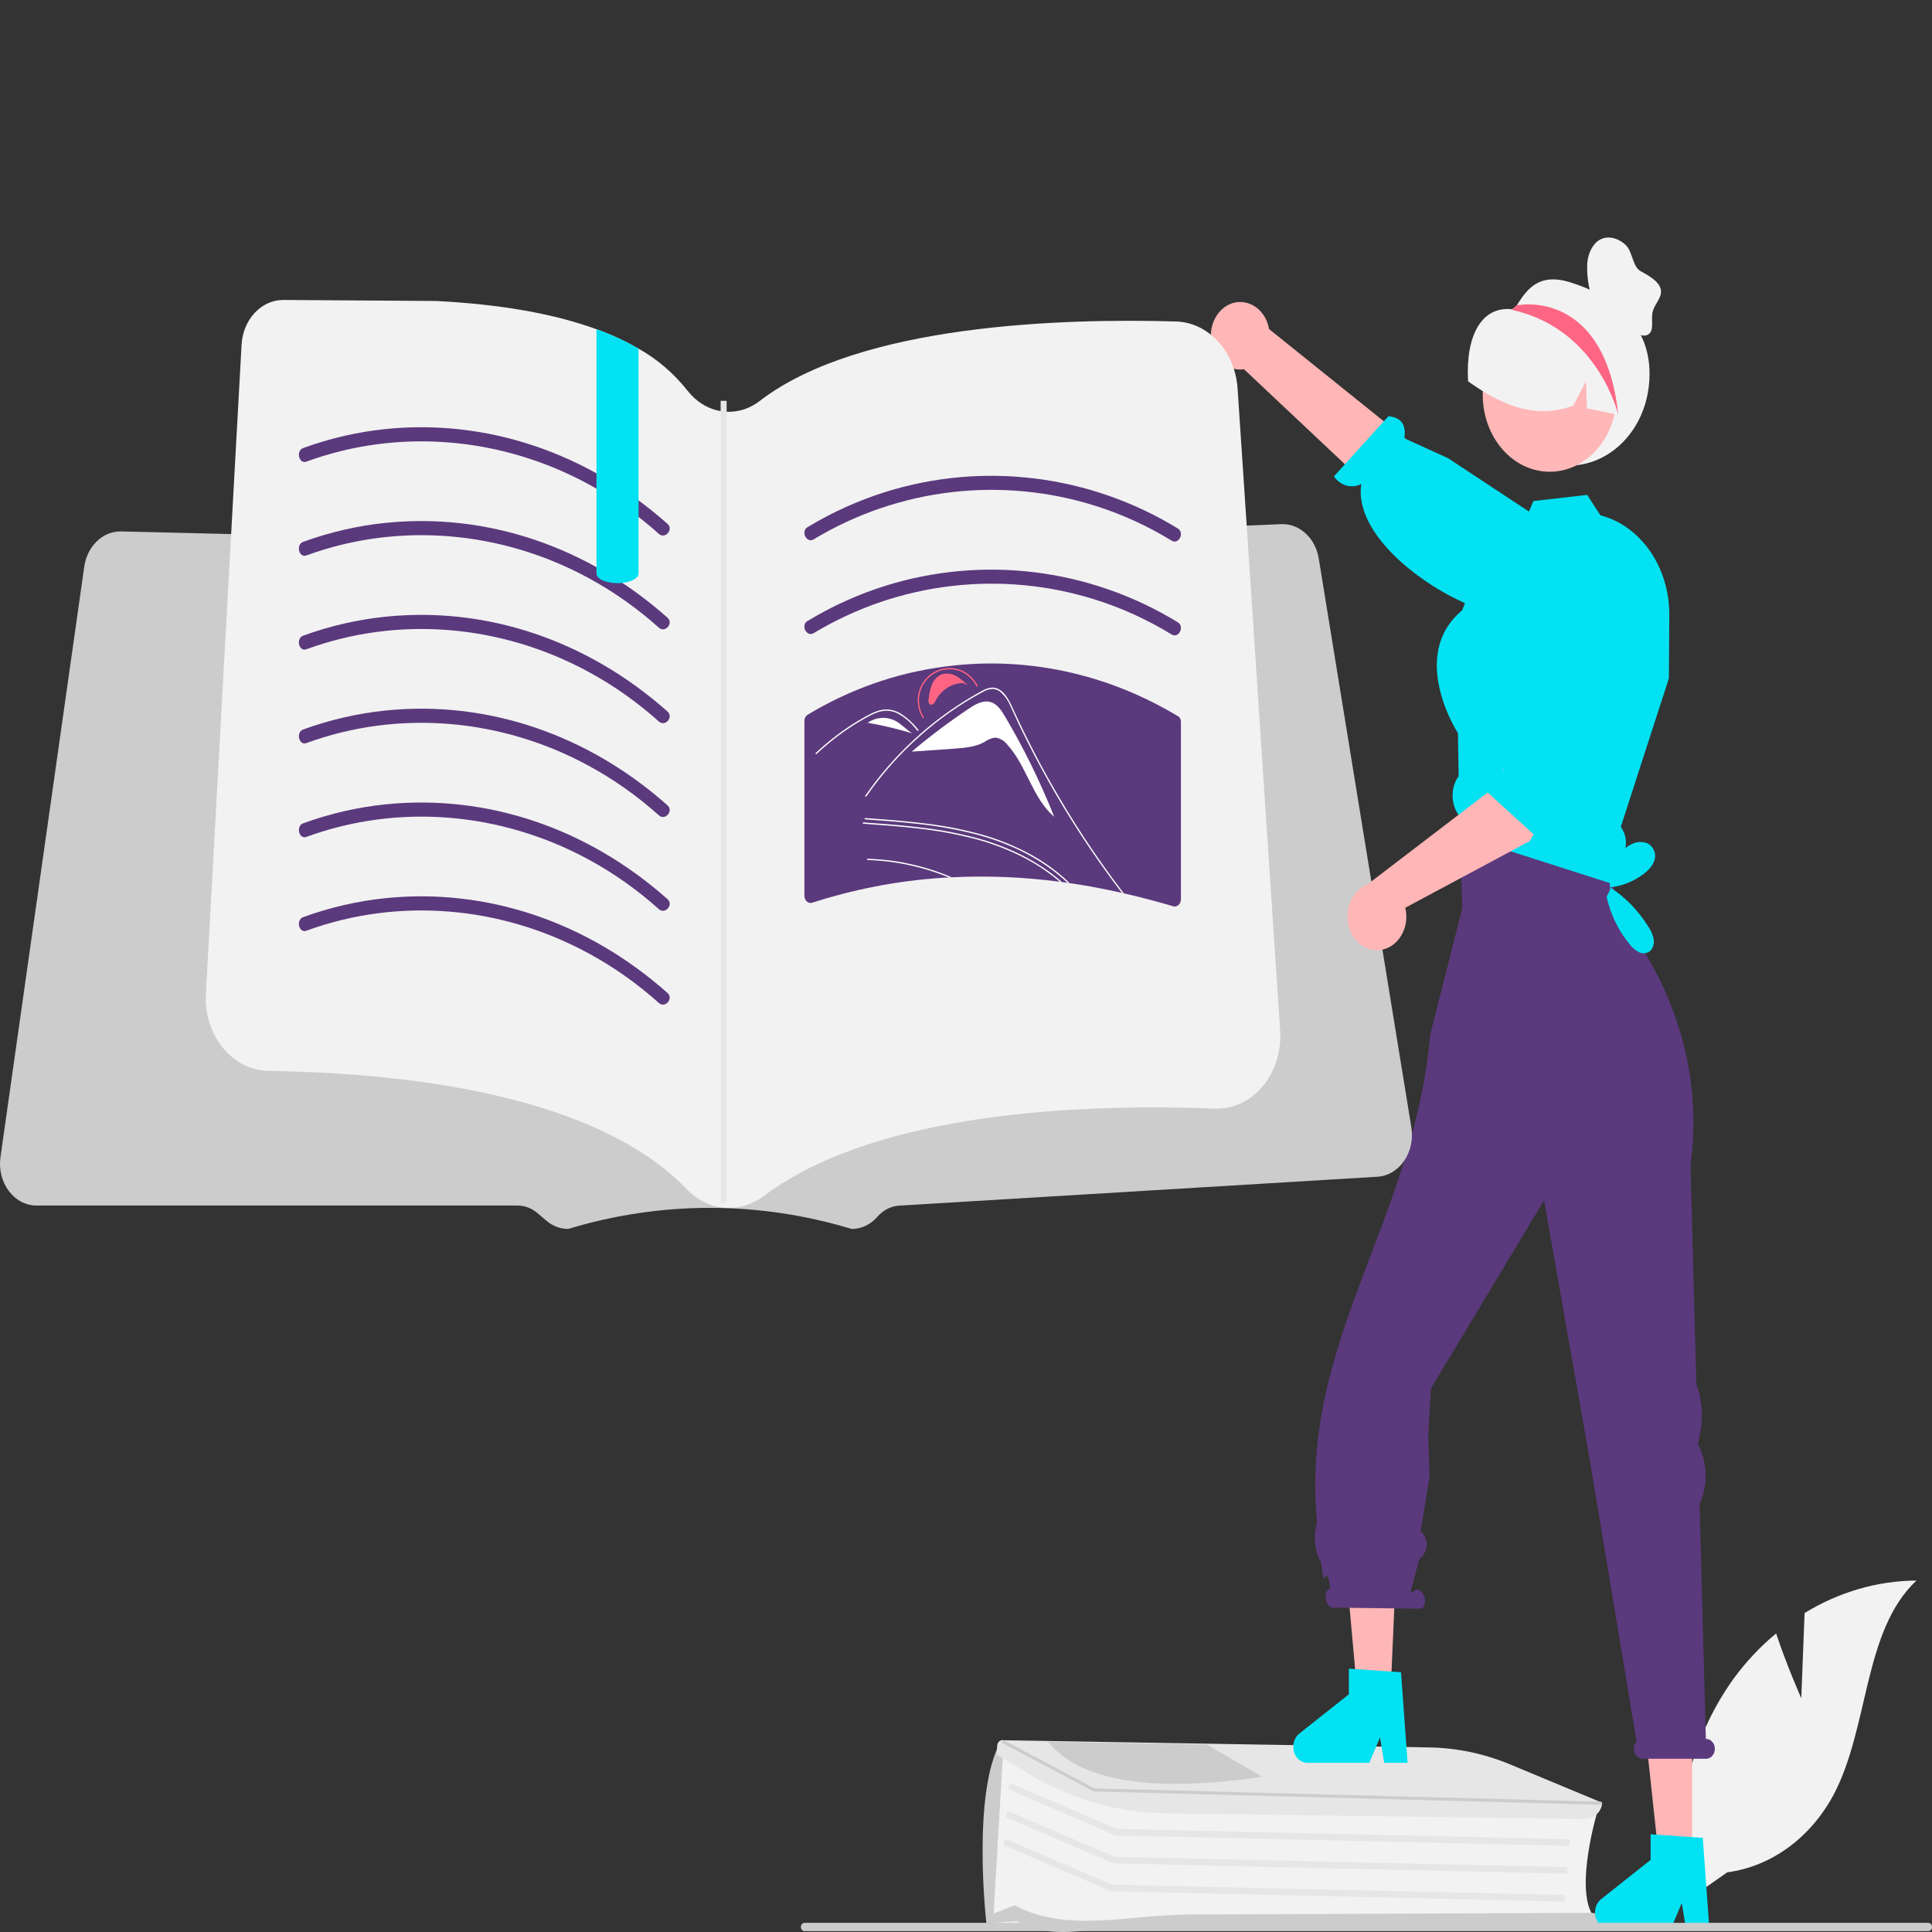 <?xml version="1.0" encoding="utf-8"?>
<svg viewBox="0 0 500 500" xmlns="http://www.w3.org/2000/svg">
  <rect x="0" y="0" width="500" height="500" fill="#333333" stroke="none"/>
  <path d="M 466.171 439.501 L 467.026 417.456 C 475.935 411.992 485.872 409.106 495.975 409.049 C 482.072 422.09 483.809 447.227 474.382 464.763 C 468.353 475.79 458.28 483.071 447.006 484.553 L 435.371 492.724 C 432.139 472.063 436.959 450.812 448.556 434.573 C 451.81 430.108 455.541 426.131 459.661 422.736 C 462.448 431.164 466.171 439.501 466.171 439.501 Z" fill="#f2f2f2" style=""/>
  <path d="M 289.73 498.213 C 283.804 497.729 282.258 499.07 273.292 498.213 L 256.854 498.213 L 258.992 453.087 L 284.87 464.982 L 413.472 468.604 L 413.397 468.854 C 413.337 469.046 407.627 488.206 412.091 495.46 L 412.277 495.76 L 411.915 495.764 L 293.944 497.005 C 292.655 497.019 291.009 498.316 289.73 498.213 Z" fill="#f2f2f2" style=""/>
  <path d="M 296.4 498.803 C 284.952 497.868 273.099 502.973 263.205 497.211 L 255.295 497.759 L 255.273 497.683 C 255.212 497.474 251.477 463.753 259.029 450.679 L 259.36 450.103 L 259.621 453.2 L 257.132 495.206 L 262.649 493.093 C 276.053 500.33 291.992 495.551 307.332 495.483 L 411.723 495.042 C 413.91 495.033 415.733 496.748 415.79 498.864 L 415.796 499.07 L 302.706 499.06 C 300.597 499.06 298.494 498.973 296.4 498.803 Z" fill="#ccc" style=""/>
  <polygon points="406.22 477.704 288.744 475.026 288.624 474.974 260.868 463.042 261.392 461.437 289.029 473.319 406.25 475.989 406.22 477.704" fill="#e6e6e6" style=""/>
  <polygon points="405.594 484.92 288.117 482.241 287.997 482.19 260.241 470.256 260.765 468.652 288.403 480.534 405.624 483.206 405.594 484.92" fill="#e6e6e6" style=""/>
  <polygon points="404.967 492.138 287.49 489.458 287.369 489.406 259.614 477.473 260.138 475.867 287.776 487.751 404.997 490.423 404.967 492.138" fill="#e6e6e6" style=""/>
  <path d="M 297.212 469.07 C 286.319 468.226 275.7 464.787 266.03 458.976 L 257.888 454.022 L 258.099 451.572 C 258.223 450.828 258.815 450.31 259.474 450.372 L 260.192 450.38 L 369.75 452.23 C 376.921 452.332 384.025 453.812 390.771 456.607 L 414.642 466.55 L 414.629 466.694 C 414.429 469.002 412.4 470.784 410.011 470.753 L 302.093 469.301 C 300.46 469.279 298.834 469.202 297.212 469.07 Z" fill="#e6e6e6" style=""/>
  <polygon points="414.413 467.079 414.388 467.077 283.008 463.624 282.917 463.576 259.229 450.993 259.469 450.572 260.189 450.581 283.227 462.827 413.389 466.244 414.433 466.274 414.413 467.079" fill="#ccc" style=""/>
  <path d="M 312.275 451.463 L 310.608 451.436 L 272.954 450.797 L 271.172 450.769 C 279.775 461.275 298.797 463.904 326.68 459.834 L 312.275 451.463 Z" fill="#ccc" style=""/>
  <polygon points="418.136 200.165 420.433 206.295 416.678 228.061 378.382 221.953 378.687 195.409 379.456 189.598 418.136 200.165" fill="#ffb6b6" style=""/>
  <polygon points="437.922 482.271 429.472 482.271 425.452 444.885 437.922 444.885 437.922 482.271" fill="#ffb6b6" style=""/>
  <path d="M 412.789 494.923 C 412.792 497.21 414.406 499.062 416.4 499.064 L 432.474 499.064 L 435.244 492.503 L 436.32 499.064 L 442.379 499.064 L 440.675 475.629 L 437.922 475.443 L 428.669 474.811 L 427.177 474.705 L 427.177 481.344 L 414.348 491.512 C 413.372 492.286 412.788 493.561 412.789 494.923 Z" style="fill: rgb(2, 226, 242);"/>
  <polygon points="359.827 439.414 351.379 439.414 346.408 384.374 362.284 383.288 359.827 439.414" fill="#ffb6b6" style=""/>
  <path d="M 334.695 452.068 C 334.697 454.353 336.312 456.206 338.305 456.208 L 354.379 456.208 L 357.149 449.645 L 358.225 456.208 L 364.284 456.208 L 362.58 432.772 L 360.123 432.607 L 350.71 431.955 L 349.082 431.848 L 349.082 438.487 L 336.253 448.655 C 335.277 449.43 334.694 450.705 334.695 452.068 Z" style="fill: rgb(2, 226, 242);"/>
  <path d="M 441.507 450.032 L 441.475 450.032 L 439.851 389.245 C 441.986 384.52 441.917 378.881 439.668 374.225 L 439.436 373.741 L 440.04 370.534 C 440.814 366.413 440.458 362.118 439.02 358.238 L 437.505 301.536 C 442.921 261.274 417.112 235.015 417.112 235.015 L 419.484 213.912 L 377.738 215 L 378.448 235.015 L 370.147 267.73 C 365.779 316.552 336.379 347.239 340.849 393.925 C 340.858 394.06 340.839 394.195 340.797 394.321 C 339.88 397.518 340.185 401.013 341.636 403.939 C 341.822 404.308 341.95 404.713 342.014 405.133 C 342.934 413.317 343.054 402.963 344.275 411.077 L 344.038 411.214 C 343.183 411.552 342.815 412.911 343.219 414.247 C 343.621 415.585 344.64 416.395 345.495 416.056 L 367.81 416.33 C 368.665 415.992 369.033 414.634 368.629 413.296 C 368.228 411.958 367.207 411.15 366.354 411.487 L 364.965 412.294 L 367.288 403.575 L 368.102 402.703 C 369.771 400.918 369.55 397.814 367.653 396.36 L 369.966 382.194 L 369.637 371.479 L 370.315 359.326 L 399.596 310.652 L 411.443 377.883 L 423.542 450.708 C 422.969 451.302 422.706 452.197 422.849 453.068 C 423.078 454.303 424.039 455.177 425.14 455.155 L 441.567 455.155 C 443.044 455.154 444.114 453.54 443.721 451.905 C 443.437 450.78 442.53 450.01 441.507 450.032 Z" style="fill: rgb(91, 57, 125);"/>
  <path d="M 426.899 96.732 C 426.906 114.983 409.686 126.397 395.904 117.278 C 384.265 109.576 382.026 91.384 391.35 80.287 L 391.45 80.173 C 391.614 79.973 391.78 79.775 391.954 79.585 C 391.959 79.585 391.962 79.58 391.962 79.576 C 392.199 79.377 392.418 79.152 392.615 78.902 C 395.406 74.43 398.569 70.679 406.232 73.021 C 417.262 76.395 426.899 83.634 426.899 96.732 Z" style="fill: rgb(242, 242, 242);"/>
  <path d="M 313.364 86.582 C 313.165 91.984 317.271 96.28 321.942 95.556 L 375.244 145.737 L 383.384 129.323 L 328.43 85.156 C 327.264 78.57 320.319 75.9 315.929 80.353 C 314.366 81.938 313.44 84.189 313.364 86.582 Z" fill="#ffb6b6" style=""/>
  <path d="M 397.75 160.537 C 397.75 160.537 397.734 158.73 389.26 158.8 C 378.742 158.886 349.775 141.564 352.309 125.249 C 349.835 126.531 346.916 125.729 345.218 123.298 L 359.32 107.724 C 363.746 108.066 363.791 111.463 363.412 113.414 L 374.745 118.58 L 404.264 138.034 L 399.053 157.575 L 397.75 160.537 Z" style="fill: rgb(2, 226, 242);"/>
  <circle cx="417.933" cy="47.54" r="23.195" fill="#ffb7b7" style="" transform="matrix(0.747, 0, 0, 0.857, 88.866, 61.467)"/>
  <path d="M 377.319 201.105 C 375.346 204.126 375.487 208.319 377.658 211.157 C 377.666 211.74 377.743 212.303 378.464 214.394 C 378.558 214.596 378.668 214.788 378.794 214.967 C 378.817 215.011 378.842 215.053 378.869 215.093 C 379.628 216.219 380.683 217.034 381.879 217.416 L 413.603 227.574 L 417.797 228.916 L 418.534 229.149 L 418.941 222.576 C 420.89 220.725 421.369 217.517 420.068 215.026 L 419.484 213.918 L 422.89 203.409 L 423.22 202.369 L 431.906 175.55 L 431.913 173.762 L 431.931 171.915 L 432.015 159.026 C 432.024 150.791 428.668 143.028 422.949 138.049 C 420.379 135.798 417.417 134.206 414.264 133.383 L 414.195 133.375 L 410.765 128.076 L 396.842 129.671 L 395.689 132.383 L 394.291 135.648 L 384.2 142.54 L 380.751 151.735 L 378.42 157.957 C 374.811 160.93 372.658 164.751 372.039 169.301 C 370.717 178.962 376.615 188.635 377.319 189.743 L 377.498 200.833 L 377.319 201.105 Z" style="fill: rgb(2, 226, 242);"/>
  <path d="M 419.278 107.429 C 419.119 107.401 418.963 107.363 418.805 107.334 C 416.102 106.785 413.399 106.245 410.704 105.685 L 410.456 98.676 L 407.19 104.954 C 399.741 107.79 392.772 106.187 386.215 102.65 C 384.054 101.473 381.955 100.144 379.932 98.676 C 379.268 86.823 383.444 79.234 391.218 80.03 C 391.501 80.059 391.706 79.727 391.954 79.585 C 391.959 79.585 391.962 79.58 391.962 79.576 C 392.383 79.348 392.814 79.13 393.244 78.931 C 400.113 75.852 407.915 77.586 413.284 83.387 C 418.573 89.182 420.956 98.752 419.278 107.429 Z" style="fill: rgb(242, 242, 242);"/>
  <path d="M 418.805 107.334 C 418.805 107.334 413.672 85.351 391.664 80.277 C 391.64 80.268 391.557 80.231 391.45 80.173 C 391.383 80.126 391.3 80.079 391.218 80.03 C 391.465 79.868 391.706 79.727 391.954 79.585 C 391.959 79.585 391.962 79.58 391.962 79.576 C 392.176 79.348 392.392 79.12 392.615 78.902 L 393.244 78.931 C 393.244 78.931 415.325 74.919 418.805 107.334 Z" fill="#fd6584" style=""/>
  <path d="M 427.272 245.913 C 426.441 246.728 425.284 246.942 424.272 246.47 C 423.284 245.989 422.406 245.252 421.707 244.318 C 418.858 240.889 416.819 236.677 415.791 232.087 L 416.742 230.147 C 415.972 225.217 418.301 220.339 422.335 218.426 C 423.449 217.883 424.684 217.759 425.863 218.073 C 427.053 218.412 427.987 219.473 428.294 220.836 C 428.66 222.911 427.154 224.785 425.628 225.977 C 422.969 228.047 419.894 229.308 416.694 229.644 C 420.609 232.176 423.992 235.658 426.61 239.851 C 427.214 240.725 427.66 241.729 427.92 242.804 C 428.174 243.901 427.932 245.069 427.272 245.913 Z" style="fill: rgb(2, 226, 242);"/>
  <path id="be339808-9edc-488a-82d9-9b8c80f783b0-108" data-name="f02c4e45-f306-4b42-b3ad-5ddd3016d7d2" d="M 208.203 499.77 L 499.067 499.77 C 499.785 499.77 500.233 498.879 499.873 498.166 C 499.707 497.835 499.4 497.632 499.067 497.632 L 208.203 497.632 C 207.485 497.632 207.037 498.522 207.395 499.235 C 207.561 499.567 207.869 499.77 208.203 499.77 Z" fill="#ccc" style=""/>
  <path d="M 285.448 224.983 L 285.448 225.542 C 284.402 224.134 283.333 222.737 282.275 221.341 C 281.83 220.758 281.385 220.176 280.94 219.592 C 279.056 217.14 277.163 214.696 275.258 212.26 C 273.343 209.832 271.426 207.403 269.49 204.988 C 269.024 204.405 268.558 203.821 268.082 203.239 C 267.7 202.751 267.287 202.296 266.845 201.88 C 266.397 201.453 265.883 201.128 265.33 200.921 C 264.695 200.719 264.024 200.709 263.383 200.897 C 262.654 201.09 261.954 201.394 261.246 201.65 C 260.515 201.929 259.795 202.195 259.065 202.463 C 257.604 203.008 256.155 203.555 254.693 204.101 C 254.62 204.136 254.537 204.095 254.506 204.01 L 254.504 204.005 C 254.468 203.906 254.519 203.795 254.61 203.774 C 254.97 203.64 255.34 203.506 255.711 203.372 C 257.182 202.814 258.641 202.268 260.113 201.722 C 260.844 201.442 261.574 201.175 262.305 200.909 C 262.981 200.613 263.696 200.449 264.42 200.422 C 265.603 200.519 266.711 201.117 267.533 202.098 C 267.987 202.584 268.4 203.093 268.812 203.616 C 269.3 204.223 269.786 204.83 270.273 205.437 C 272.23 207.889 274.175 210.35 276.104 212.819 C 278.04 215.294 279.96 217.775 281.862 220.26 C 281.999 220.443 282.137 220.625 282.275 220.807 C 283.344 222.19 284.392 223.586 285.448 224.983 Z" fill="#fff" style=""/>
  <path d="M 266.68 204.117 C 266.279 203.526 265.748 203.072 265.138 202.802 L 264.536 202.827 C 269.26 211.259 275.449 218.482 282.716 224.047 C 277.37 217.405 272.025 210.76 266.68 204.117 Z" fill="#fff" style=""/>
  <path d="M 365.256 291.741 L 341.281 144.477 C 340.436 139.478 336.687 135.815 332.251 135.651 C 332.057 135.645 331.863 135.645 331.668 135.651 L 315.336 136.323 L 313.578 136.398 L 305.428 136.734 L 303.669 136.803 L 298.425 137.019 L 192.702 141.375 C 192.542 141.383 192.377 141.383 192.219 141.38 L 168.528 140.812 L 159.761 140.604 L 159.48 140.599 L 153.01 140.44 L 96.622 139.096 L 81.673 138.736 L 74.302 138.563 L 72.535 138.518 L 64.129 138.32 L 62.368 138.275 L 53.769 138.072 L 52.005 138.027 L 42.557 137.8 L 41.076 137.766 L 32.649 137.563 L 31.317 137.534 L 31.123 137.534 C 26.504 137.557 22.571 141.392 21.809 146.619 L 0.126 299.432 C -0.811 306.015 3.62 311.993 9.437 311.993 L 133.962 311.993 C 135.795 312 137.578 312.675 139.055 313.922 L 141.415 315.929 C 143.043 317.301 145.009 318.046 147.028 318.054 C 171.08 310.772 196.365 310.772 220.416 318.054 C 222.921 318.06 225.323 316.918 227.09 314.88 C 228.585 313.166 230.58 312.147 232.69 312.019 L 356.476 304.537 C 362.173 304.195 366.305 298.175 365.256 291.741 Z" fill="#ccc" style=""/>
  <path d="M 331.333 268.776 C 331.003 279.168 323.393 287.287 314.334 286.914 C 307.147 286.622 298.569 286.476 289.259 286.7 C 258.856 287.445 220.66 292.245 197.685 309.508 C 194.797 311.681 191.385 312.756 187.933 312.576 C 187.68 312.559 187.433 312.543 187.178 312.516 C 183.6 312.141 180.23 310.427 177.584 307.638 C 164.927 294.353 135.899 278.265 69.452 277.134 C 69.176 277.134 68.908 277.116 68.638 277.099 C 59.587 276.447 52.713 267.493 53.291 257.111 L 59.821 138.218 L 60.8 120.399 L 62.519 89.225 C 62.879 82.71 67.588 77.634 73.278 77.629 L 73.345 77.629 L 112.932 77.894 C 129.608 78.76 143.421 81.197 154.37 85.206 C 158.11 86.536 161.747 88.216 165.249 90.228 C 170.031 92.887 174.327 96.567 177.906 101.071 C 180.136 103.948 183.179 105.833 186.498 106.394 C 187.014 106.482 187.532 106.536 188.053 106.556 C 191.116 106.702 194.137 105.709 196.668 103.728 C 222.529 83.852 275.227 82.343 304.33 83.2 C 312.764 83.426 319.668 90.957 320.29 100.608 L 321.47 118.343 L 322.643 136.025 L 329.413 238.22 L 331.295 266.652 C 331.341 267.358 331.354 268.068 331.333 268.776 Z" fill="#f2f2f2" style=""/>
  <path d="M 79.3 119.465 C 103.157 110.734 129.77 113.046 152.369 125.345 C 158.817 128.837 164.908 133.14 170.528 138.174 C 172.117 139.605 174.38 137.046 172.773 135.599 C 152.015 117.13 125.933 108.357 99.77 111.041 C 92.53 111.784 85.383 113.43 78.456 115.953 C 76.517 116.662 77.347 120.18 79.3 119.465 Z" style="fill: rgb(91, 57, 125);"/>
  <path d="M 210.569 139.587 C 232.749 126.214 259.308 123.298 283.422 130.888 C 290.298 133.048 296.941 136.079 303.232 139.924 C 305.034 141.028 306.639 137.885 304.834 136.781 C 281.851 122.712 254.262 119.473 229.164 127.314 C 222.162 129.506 215.39 132.566 208.967 136.442 C 207.157 137.533 208.76 140.679 210.569 139.587 Z" style="fill: rgb(91, 57, 125);"/>
  <path d="M 210.569 163.868 C 232.749 150.495 259.308 147.579 283.422 155.171 C 290.298 157.33 296.941 160.36 303.232 164.206 C 305.034 165.309 306.639 162.165 304.834 161.061 C 281.851 146.991 254.262 143.753 229.164 151.597 C 222.162 153.788 215.39 156.847 208.967 160.724 C 207.157 161.814 208.76 164.959 210.569 163.868 Z" style="fill: rgb(91, 57, 125);"/>
  <path d="M 305.61 186.846 C 305.645 186.207 305.335 185.608 304.829 185.337 C 286.416 174.277 265.541 169.792 244.889 172.459 C 244.759 172.469 244.64 172.493 244.5 172.505 L 244.494 172.505 C 244.368 172.518 244.241 172.54 244.117 172.57 C 231.832 174.192 219.916 178.405 208.968 184.999 C 208.483 185.331 208.184 185.931 208.185 186.578 L 208.185 231.874 C 208.202 233.068 209.189 233.927 210.195 233.623 C 210.682 233.462 211.17 233.307 211.667 233.159 C 222.735 229.722 234.097 227.683 245.552 227.078 C 245.795 227.067 246.038 227.054 246.292 227.043 C 255.621 226.583 264.969 226.97 274.245 228.195 C 274.439 228.208 274.632 228.232 274.825 228.268 C 275.302 228.326 275.787 228.392 276.265 228.463 C 276.457 228.487 276.639 228.511 276.814 228.547 C 278.669 228.814 280.509 229.116 282.353 229.444 C 285.016 229.931 287.68 230.474 290.342 231.073 C 290.508 231.108 290.679 231.156 290.849 231.192 C 295.124 232.167 299.379 233.295 303.611 234.543 C 304.62 234.842 305.606 233.978 305.622 232.784 L 305.622 186.918 C 305.624 186.894 305.619 186.869 305.61 186.846 Z" style="fill: rgb(91, 57, 125);"/>
  <path d="M 247.376 174.928 C 246.213 174.273 244.881 174.14 243.636 174.55 C 242.527 175.028 241.628 175.996 241.145 177.239 C 240.712 178.418 240.437 179.664 240.324 180.937 C 240.259 181.436 240.254 182.068 240.693 182.301 C 241.017 182.436 241.381 182.354 241.635 182.087 C 241.862 181.832 242.048 181.533 242.187 181.205 C 243.734 178.443 246.404 176.779 249.266 176.79 L 250.437 177.325 C 249.517 176.374 248.486 175.567 247.376 174.928 Z" fill="#ff6582" style=""/>
  <path d="M 260.064 185.367 C 259.153 183.831 258.075 182.191 256.388 181.689 C 254.432 181.108 252.425 182.262 250.721 183.401 C 245.656 186.785 240.752 190.475 236.027 194.456 L 236.031 194.517 L 246.997 193.745 C 249.638 193.558 252.369 193.346 254.704 192.071 C 255.542 191.468 256.479 191.069 257.455 190.895 C 258.68 190.972 259.828 191.605 260.644 192.657 C 265.697 198.153 267.16 206.554 272.83 211.382 C 269.222 202.312 264.951 193.61 260.064 185.367 Z" fill="#fff" style=""/>
  <path d="M 246.294 227.042 C 246.04 227.054 245.797 227.067 245.554 227.078 C 243.787 226.35 241.977 225.706 240.145 225.147 C 238.96 224.783 237.753 224.456 236.547 224.177 C 235.182 223.837 233.806 223.57 232.431 223.339 C 229.811 222.903 227.171 222.648 224.525 222.575 C 224.414 222.588 224.332 222.46 224.377 222.343 C 224.403 222.279 224.463 222.24 224.525 222.248 C 224.863 222.248 225.202 222.258 225.53 222.284 C 228.182 222.395 230.825 222.692 233.447 223.169 C 234.811 223.424 236.177 223.728 237.531 224.067 C 238.76 224.384 239.987 224.735 241.192 225.124 C 242.918 225.682 244.619 226.321 246.294 227.042 Z" fill="#fff" style=""/>
  <path d="M 276.816 228.548 C 276.637 228.511 276.456 228.487 276.266 228.462 C 275.535 227.77 274.795 227.116 274.023 226.472 C 273.059 225.67 272.065 224.917 271.047 224.213 C 268.798 222.647 266.449 221.275 264.021 220.109 C 260.182 218.276 256.208 216.838 252.146 215.813 C 247.513 214.648 242.824 213.804 238.103 213.287 C 233.382 212.728 228.641 212.388 223.899 212.048 C 223.699 212.036 223.689 211.697 223.899 211.709 C 224.493 211.758 225.085 211.793 225.689 211.842 C 230.483 212.182 235.278 212.57 240.038 213.189 C 244.762 213.771 249.445 214.704 254.062 215.982 C 258.003 217.097 261.849 218.612 265.555 220.51 C 267.687 221.609 269.752 222.87 271.736 224.286 C 272.995 225.197 274.212 226.167 275.377 227.201 C 275.863 227.636 276.351 228.074 276.816 228.548 Z" fill="#fff" style=""/>
  <path d="M 274.826 228.269 C 274.633 228.232 274.44 228.208 274.245 228.195 C 274.023 227.99 273.789 227.795 273.556 227.6 C 271.928 226.262 270.227 225.043 268.465 223.947 C 266.866 222.948 265.224 222.046 263.544 221.238 C 259.707 219.399 255.733 217.962 251.671 216.941 C 247.037 215.777 242.348 214.934 237.626 214.416 C 232.906 213.858 228.166 213.517 223.425 213.177 C 223.223 213.153 223.223 212.825 223.425 212.838 C 224.027 212.886 224.619 212.923 225.212 212.971 C 230.007 213.311 234.801 213.7 239.564 214.319 C 244.285 214.899 248.97 215.831 253.586 217.111 C 257.528 218.223 261.374 219.739 265.079 221.641 C 266.475 222.368 267.842 223.157 269.174 224.02 C 271.151 225.264 273.042 226.685 274.826 228.269 Z" fill="#fff" style=""/>
  <path d="M 290.849 231.195 C 290.681 231.158 290.511 231.11 290.341 231.073 C 290.151 230.842 289.972 230.599 289.791 230.356 C 288.882 229.154 287.982 227.941 287.092 226.714 C 283.589 221.93 280.266 217.002 277.134 211.976 C 274.446 207.678 271.895 203.294 269.483 198.827 C 268.328 196.716 267.217 194.577 266.127 192.417 C 265.281 190.742 264.455 189.063 263.651 187.379 C 263.417 186.894 263.195 186.407 262.974 185.922 C 262.454 184.781 261.936 183.628 261.386 182.498 C 260.788 181.116 259.909 179.917 258.825 179.001 C 258.282 178.585 257.654 178.339 257.004 178.286 C 256.087 178.29 255.185 178.557 254.379 179.063 C 248.458 182.226 242.872 186.156 237.733 190.779 C 232.712 195.259 228.17 200.405 224.208 206.112 C 224.08 206.282 223.804 206.124 223.921 205.941 C 224.398 205.262 224.884 204.583 225.371 203.914 C 229.18 198.744 233.471 194.067 238.165 189.965 C 238.176 189.952 238.198 189.94 238.209 189.929 C 238.621 189.553 239.033 189.189 239.456 188.836 C 242.078 186.621 244.807 184.579 247.628 182.717 C 249.067 181.757 250.538 180.848 252.041 179.985 C 252.411 179.768 252.792 179.549 253.173 179.343 C 253.554 179.124 253.935 178.917 254.317 178.71 C 255.07 178.269 255.895 178.01 256.739 177.946 C 259.682 177.897 261.194 181.296 262.243 183.59 C 262.571 184.308 262.91 185.024 263.238 185.741 C 264.507 188.447 265.83 191.143 267.207 193.802 C 268.042 195.452 268.911 197.092 269.788 198.719 C 271.047 201.037 272.339 203.332 273.683 205.613 C 273.683 205.621 273.687 205.626 273.693 205.626 C 275.249 208.322 276.869 210.968 278.542 213.603 C 281.409 218.107 284.415 222.51 287.558 226.811 C 288.638 228.292 289.736 229.753 290.849 231.195 Z" fill="#fff" style=""/>
  <path d="M 253.092 177.575 L 252.799 177.723 C 251.438 175.084 249.015 173.403 246.346 173.241 C 242.013 172.887 238.207 176.2 237.861 180.624 C 237.721 182.447 238.18 184.262 239.15 185.714 L 238.878 185.899 C 237.869 184.387 237.39 182.494 237.536 180.597 C 237.896 175.991 241.86 172.542 246.372 172.91 C 249.151 173.078 251.674 174.829 253.092 177.575 Z" fill="#ff6582" style=""/>
  <path d="M 231.681 186.527 C 229.375 185.377 226.727 185.57 224.565 187.046 C 228.455 187.731 232.309 188.65 236.112 189.798 C 234.539 188.855 233.306 187.379 231.681 186.527 Z" fill="#fff" style=""/>
  <path d="M 224.543 187.042 L 224.115 187.398 C 224.26 187.273 224.41 187.157 224.565 187.046 L 224.543 187.042 Z" fill="#fff" style=""/>
  <path d="M 237.439 189.102 C 237.268 188.91 237.098 188.716 236.928 188.52 C 235.609 186.877 234.023 185.544 232.258 184.602 C 231.359 184.167 230.395 183.939 229.42 183.93 C 228.413 183.956 227.417 184.18 226.475 184.587 C 226.029 184.767 225.596 184.972 225.169 185.191 C 224.681 185.441 224.201 185.709 223.724 185.979 C 222.828 186.485 221.944 187.015 221.07 187.565 C 219.335 188.661 217.653 189.84 216.025 191.103 C 215.181 191.759 214.354 192.435 213.546 193.132 C 212.793 193.781 212.057 194.446 211.335 195.13 C 211.179 195.275 210.948 195.04 211.104 194.895 C 211.294 194.712 211.487 194.534 211.679 194.356 C 212.223 193.854 212.775 193.363 213.335 192.88 C 214.359 191.998 215.408 191.15 216.484 190.337 C 218.158 189.072 219.889 187.892 221.677 186.798 C 222.572 186.251 223.477 185.728 224.396 185.227 C 224.674 185.076 224.954 184.929 225.237 184.789 C 225.886 184.456 226.554 184.179 227.239 183.957 C 228.218 183.634 229.245 183.532 230.26 183.655 C 231.231 183.797 232.174 184.13 233.047 184.64 C 234.778 185.751 236.34 187.179 237.669 188.868 C 237.808 189.027 237.579 189.264 237.439 189.102 Z" fill="#fff" style=""/>
  <path d="M 79.3 143.746 C 103.157 135.015 129.77 137.326 152.369 149.627 C 158.817 153.118 164.908 157.421 170.528 162.455 C 172.117 163.887 174.38 161.326 172.773 159.88 C 152.015 141.412 125.933 132.638 99.77 135.322 C 92.53 136.065 85.383 137.712 78.456 140.233 C 76.517 140.943 77.347 144.461 79.3 143.746 Z" style="fill: rgb(91, 57, 125);"/>
  <path d="M 79.3 168.026 C 103.157 159.295 129.77 161.608 152.369 173.907 C 158.817 177.398 164.908 181.701 170.528 186.737 C 172.117 188.168 174.38 185.608 172.773 184.161 C 152.015 165.692 125.933 156.919 99.77 159.602 C 92.53 160.346 85.383 161.993 78.456 164.515 C 76.517 165.225 77.347 168.741 79.3 168.026 Z" style="fill: rgb(91, 57, 125);"/>
  <path d="M 79.3 192.307 C 103.157 183.577 129.77 185.888 152.369 198.188 C 158.817 201.679 164.908 205.981 170.528 211.018 C 172.117 212.448 174.38 209.888 172.773 208.442 C 152.015 189.973 125.933 181.198 99.77 183.883 C 92.53 184.627 85.383 186.273 78.456 188.796 C 76.517 189.506 77.347 193.023 79.3 192.307 Z" style="fill: rgb(91, 57, 125);"/>
  <path d="M 79.3 216.59 C 103.157 207.858 129.77 210.168 152.369 222.469 C 158.817 225.961 164.908 230.264 170.528 235.299 C 172.117 236.73 174.38 234.169 172.773 232.722 C 152.015 214.254 125.933 205.481 99.77 208.166 C 92.53 208.907 85.383 210.555 78.456 213.076 C 76.517 213.786 77.347 217.304 79.3 216.589 L 79.3 216.59 Z" style="fill: rgb(91, 57, 125);"/>
  <path d="M 79.3 240.869 C 103.157 232.138 129.77 234.45 152.369 246.751 C 158.817 250.242 164.908 254.545 170.528 259.579 C 172.117 261.01 174.38 258.45 172.773 257.005 C 152.015 238.534 125.933 229.761 99.77 232.446 C 92.53 233.189 85.383 234.836 78.456 237.357 C 76.517 238.066 77.347 241.584 79.3 240.869 Z" style="fill: rgb(91, 57, 125);"/>
  <path d="M 165.249 90.228 L 165.249 148.454 C 165.249 149.61 163.485 150.579 161.11 150.845 C 161.09 150.843 161.068 150.846 161.051 150.853 C 160.654 150.887 160.235 150.913 159.808 150.913 C 158.5 150.942 157.197 150.696 155.961 150.193 C 155.849 150.141 155.738 150.082 155.625 150.03 C 155.521 149.962 155.409 149.901 155.304 149.834 C 154.714 149.43 154.37 148.959 154.37 148.454 L 154.37 85.206 C 158.11 86.536 161.747 88.216 165.249 90.228 Z" style="fill: rgb(2, 226, 242);"/>
  <rect x="186.497" y="103.733" width="1.553" height="207.626" fill="#e6e6e6" style=""/>
  <path d="M 357.081 245.868 C 361.775 245.374 364.941 240.135 363.693 234.921 L 395.954 217.645 L 415.378 181.603 L 400.111 174.533 L 387.008 203.576 L 353.844 228.926 C 348.308 231.13 346.927 239.383 351.359 243.781 C 352.937 245.347 355.004 246.101 357.081 245.868 Z" fill="#ffb6b6" style=""/>
  <path d="M 427.359 147.077 C 427.359 147.077 431.16 148.501 426.987 156.961 C 423.646 163.732 407.371 202.747 400.73 210.407 C 402.167 213.05 401.862 216.473 399.987 218.727 L 384.654 204.768 C 384.361 199.691 387.289 199.187 389.025 199.359 L 392.553 185.015 L 404.856 149.635 L 424.626 145.991 L 427.359 147.077 Z" style="fill: rgb(2, 226, 242);"/>
  <path d="M 427.69 80.761 C 428.414 77.399 433.674 74.916 424.664 70.221 C 422.477 69.082 422.568 65.157 420.718 63.402 C 418.869 61.645 416.159 60.83 414.011 62.058 C 412.091 63.154 411.01 65.637 410.778 68.083 C 410.668 70.543 410.915 73.009 411.511 75.377 L 411.337 75.671 C 414.905 78.804 418.475 81.936 422.043 85.069 C 423.356 86.22 425.07 87.426 426.539 86.562 C 428.204 85.584 427.241 82.844 427.69 80.761 Z" style="fill: rgb(242, 242, 242);"/>
</svg>